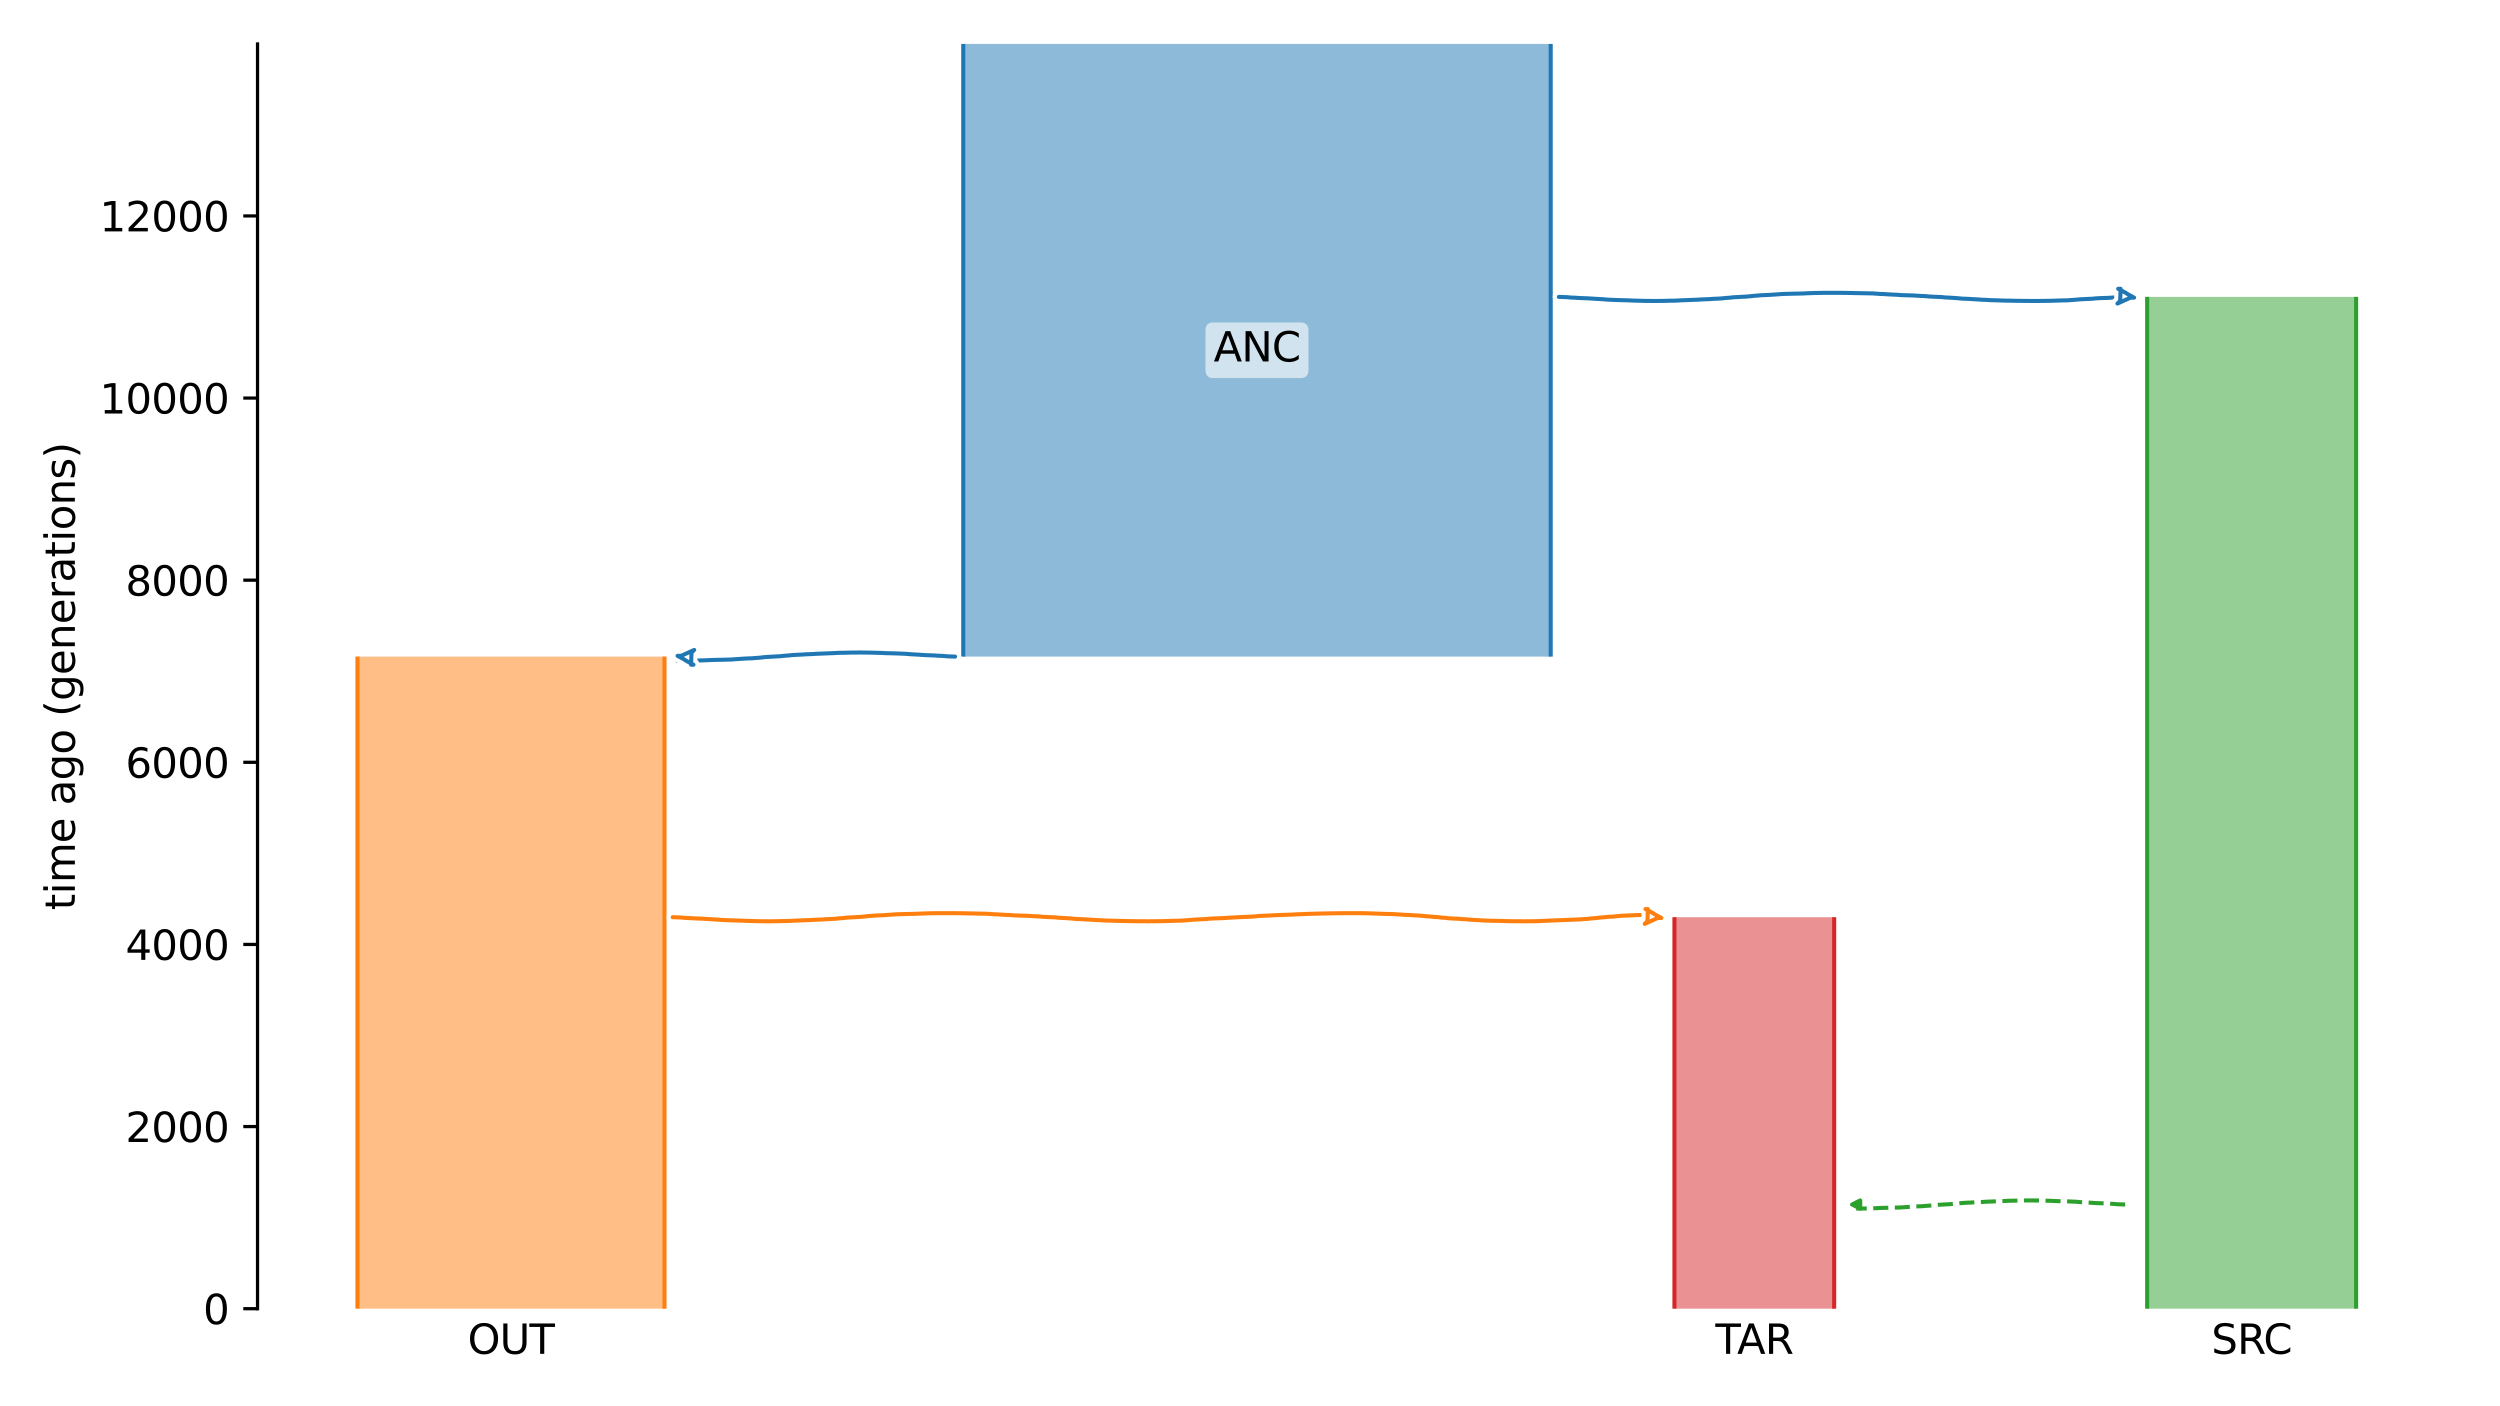 <?xml version="1.0" encoding="utf-8" standalone="no"?>
<!DOCTYPE svg PUBLIC "-//W3C//DTD SVG 1.1//EN"
  "http://www.w3.org/Graphics/SVG/1.1/DTD/svg11.dtd">
<svg xmlns:xlink="http://www.w3.org/1999/xlink" width="614.4pt" height="345.6pt" viewBox="0 0 614.4 345.6" xmlns="http://www.w3.org/2000/svg" version="1.1">
 <defs>
  <style type="text/css">*{stroke-linejoin: round; stroke-linecap: butt}</style>
 </defs>
 <g id="figure_1">
  <g id="patch_1">
   <path d="M 0 345.6 
L 614.4 345.6 
L 614.4 0 
L 0 0 
z
" style="fill: #ffffff"/>
  </g>
  <g id="axes_1">
   <g id="patch_2">
    <path d="M 63.291 321.622 
L 603.6 321.622 
L 603.6 10.8 
L 63.291 10.8 
z
" style="fill: #ffffff"/>
   </g>
   <path d="M 522.279 296.02 
L 521.279 295.988 
L 520.279 295.951 
L 519.279 295.854 
L 518.279 295.821 
L 517.279 295.748 
L 516.279 295.709 
L 515.279 295.674 
L 514.279 295.616 
L 513.279 295.546 
L 512.279 295.494 
L 511.279 295.435 
L 510.279 295.346 
L 509.279 295.3 
L 508.279 295.258 
L 507.279 295.227 
L 506.279 295.201 
L 505.279 295.18 
L 504.279 295.126 
L 503.279 295.098 
L 502.279 295.068 
L 501.279 295.043 
L 500.279 295.031 
L 499.279 295.021 
L 498.279 295.021 
L 497.279 295.031 
L 496.279 295.043 
L 495.279 295.074 
L 494.279 295.085 
L 493.279 295.115 
L 492.279 295.175 
L 491.279 295.212 
L 490.279 295.251 
L 489.279 295.293 
L 488.279 295.326 
L 487.279 295.394 
L 486.279 295.433 
L 485.279 295.475 
L 484.279 295.546 
L 483.279 295.582 
L 482.279 295.641 
L 481.279 295.752 
L 480.279 295.822 
L 479.279 295.935 
L 478.279 295.981 
L 477.279 296.042 
L 476.279 296.091 
L 475.279 296.172 
L 474.279 296.29 
L 473.279 296.36 
L 472.279 296.444 
L 471.279 296.477 
L 470.279 296.528 
L 469.279 296.596 
L 468.279 296.663 
L 467.279 296.74 
L 466.279 296.767 
L 465.279 296.793 
L 464.279 296.816 
L 463.279 296.836 
L 462.279 296.862 
L 461.279 296.912 
L 460.279 296.947 
L 459.279 296.983 
L 458.279 296.998 
L 457.279 297.014 
L 456.169 297.017 
" clip-path="url(#p3c23f66a7d)" style="fill: none; stroke-dasharray: 3.7,1.6; stroke-dashoffset: 0; stroke: #2ca02c"/>
   <g id="patch_3">
    <path d="M 236.728 10.8 
L 236.728 161.363 
M 381.102 10.8 
L 381.102 161.363 
" clip-path="url(#p3c23f66a7d)" style="fill: none; stroke: #ffffff; stroke-width: 3; stroke-linejoin: miter"/>
    <path d="M 236.728 10.8 
L 236.728 161.363 
M 381.102 10.8 
L 381.102 161.363 
" clip-path="url(#p3c23f66a7d)" style="fill: none; stroke: #1f77b4; stroke-linejoin: miter"/>
    <g id="PolyCollection_1">
     <path d="M 381.102 10.8 
L 236.728 10.8 
L 236.728 161.363 
L 381.102 161.363 
L 381.102 161.363 
L 381.102 10.8 
z
" clip-path="url(#p3c23f66a7d)" style="fill: #1f77b4; fill-opacity: 0.5"/>
    </g>
    <g id="patch_4">
     <path d="M 87.85 161.363 
L 87.85 321.622 
M 163.31 161.363 
L 163.31 321.622 
" clip-path="url(#p3c23f66a7d)" style="fill: none; stroke: #ffffff; stroke-width: 3; stroke-linejoin: miter"/>
     <path d="M 87.85 161.363 
L 87.85 321.622 
M 163.31 161.363 
L 163.31 321.622 
" clip-path="url(#p3c23f66a7d)" style="fill: none; stroke: #ff7f0e; stroke-linejoin: miter"/>
     <g id="PolyCollection_2">
      <path d="M 163.31 161.363 
L 87.85 161.363 
L 87.85 321.622 
L 163.31 321.622 
L 163.31 321.622 
L 163.31 161.363 
z
" clip-path="url(#p3c23f66a7d)" style="fill: #ff7f0e; fill-opacity: 0.5"/>
     </g>
     <g id="patch_5">
      <path d="M 527.683 72.964 
L 527.683 321.622 
M 579.04 72.964 
L 579.04 321.622 
" clip-path="url(#p3c23f66a7d)" style="fill: none; stroke: #ffffff; stroke-width: 3; stroke-linejoin: miter"/>
      <path d="M 527.683 72.964 
L 527.683 321.622 
M 579.04 72.964 
L 579.04 321.622 
" clip-path="url(#p3c23f66a7d)" style="fill: none; stroke: #2ca02c; stroke-linejoin: miter"/>
      <g id="PolyCollection_3">
       <path d="M 579.04 72.964 
L 527.683 72.964 
L 527.683 321.622 
L 579.04 321.622 
L 579.04 321.622 
L 579.04 72.964 
z
" clip-path="url(#p3c23f66a7d)" style="fill: #2ca02c; fill-opacity: 0.5"/>
      </g>
      <g id="patch_6">
       <path d="M 411.51 225.413 
L 411.51 321.622 
M 450.766 225.413 
L 450.766 321.622 
" clip-path="url(#p3c23f66a7d)" style="fill: none; stroke: #ffffff; stroke-width: 3; stroke-linejoin: miter"/>
       <path d="M 411.51 225.413 
L 411.51 321.622 
M 450.766 225.413 
L 450.766 321.622 
" clip-path="url(#p3c23f66a7d)" style="fill: none; stroke: #d62728; stroke-linejoin: miter"/>
       <g id="PolyCollection_4">
        <path d="M 450.766 225.413 
L 411.51 225.413 
L 411.51 321.622 
L 450.766 321.622 
L 450.766 321.622 
L 450.766 225.413 
z
" clip-path="url(#p3c23f66a7d)" style="fill: #d62728; fill-opacity: 0.5"/>
       </g>
       <g id="matplotlib.axis_1">
        <g id="xtick_1">
         <g id="line2d_1"/>
         <g id="text_1">
          <!-- OUT -->
          <g transform="translate(114.931 332.72) scale(0.1 -0.1)">
           <defs>
            <path id="DejaVuSans-4f" d="M 2522 4238 
Q 1834 4238 1429 3725 
Q 1025 3213 1025 2328 
Q 1025 1447 1429 934 
Q 1834 422 2522 422 
Q 3209 422 3611 934 
Q 4013 1447 4013 2328 
Q 4013 3213 3611 3725 
Q 3209 4238 2522 4238 
z
M 2522 4750 
Q 3503 4750 4090 4092 
Q 4678 3434 4678 2328 
Q 4678 1225 4090 567 
Q 3503 -91 2522 -91 
Q 1538 -91 948 565 
Q 359 1222 359 2328 
Q 359 3434 948 4092 
Q 1538 4750 2522 4750 
z
" transform="scale(0.016)"/>
            <path id="DejaVuSans-55" d="M 556 4666 
L 1191 4666 
L 1191 1831 
Q 1191 1081 1462 751 
Q 1734 422 2344 422 
Q 2950 422 3222 751 
Q 3494 1081 3494 1831 
L 3494 4666 
L 4128 4666 
L 4128 1753 
Q 4128 841 3676 375 
Q 3225 -91 2344 -91 
Q 1459 -91 1007 375 
Q 556 841 556 1753 
L 556 4666 
z
" transform="scale(0.016)"/>
            <path id="DejaVuSans-54" d="M -19 4666 
L 3928 4666 
L 3928 4134 
L 2272 4134 
L 2272 0 
L 1638 0 
L 1638 4134 
L -19 4134 
L -19 4666 
z
" transform="scale(0.016)"/>
           </defs>
           <use xlink:href="#DejaVuSans-4f"/>
           <use xlink:href="#DejaVuSans-55" x="78.711"/>
           <use xlink:href="#DejaVuSans-54" x="151.904"/>
          </g>
         </g>
        </g>
        <g id="xtick_2">
         <g id="line2d_2"/>
         <g id="text_2">
          <!-- SRC -->
          <g transform="translate(543.472 332.72) scale(0.1 -0.1)">
           <defs>
            <path id="DejaVuSans-53" d="M 3425 4513 
L 3425 3897 
Q 3066 4069 2747 4153 
Q 2428 4238 2131 4238 
Q 1616 4238 1336 4038 
Q 1056 3838 1056 3469 
Q 1056 3159 1242 3001 
Q 1428 2844 1947 2747 
L 2328 2669 
Q 3034 2534 3370 2195 
Q 3706 1856 3706 1288 
Q 3706 609 3251 259 
Q 2797 -91 1919 -91 
Q 1588 -91 1214 -16 
Q 841 59 441 206 
L 441 856 
Q 825 641 1194 531 
Q 1563 422 1919 422 
Q 2459 422 2753 634 
Q 3047 847 3047 1241 
Q 3047 1584 2836 1778 
Q 2625 1972 2144 2069 
L 1759 2144 
Q 1053 2284 737 2584 
Q 422 2884 422 3419 
Q 422 4038 858 4394 
Q 1294 4750 2059 4750 
Q 2388 4750 2728 4690 
Q 3069 4631 3425 4513 
z
" transform="scale(0.016)"/>
            <path id="DejaVuSans-52" d="M 2841 2188 
Q 3044 2119 3236 1894 
Q 3428 1669 3622 1275 
L 4263 0 
L 3584 0 
L 2988 1197 
Q 2756 1666 2539 1819 
Q 2322 1972 1947 1972 
L 1259 1972 
L 1259 0 
L 628 0 
L 628 4666 
L 2053 4666 
Q 2853 4666 3247 4331 
Q 3641 3997 3641 3322 
Q 3641 2881 3436 2590 
Q 3231 2300 2841 2188 
z
M 1259 4147 
L 1259 2491 
L 2053 2491 
Q 2509 2491 2742 2702 
Q 2975 2913 2975 3322 
Q 2975 3731 2742 3939 
Q 2509 4147 2053 4147 
L 1259 4147 
z
" transform="scale(0.016)"/>
            <path id="DejaVuSans-43" d="M 4122 4306 
L 4122 3641 
Q 3803 3938 3442 4084 
Q 3081 4231 2675 4231 
Q 1875 4231 1450 3742 
Q 1025 3253 1025 2328 
Q 1025 1406 1450 917 
Q 1875 428 2675 428 
Q 3081 428 3442 575 
Q 3803 722 4122 1019 
L 4122 359 
Q 3791 134 3420 21 
Q 3050 -91 2638 -91 
Q 1578 -91 968 557 
Q 359 1206 359 2328 
Q 359 3453 968 4101 
Q 1578 4750 2638 4750 
Q 3056 4750 3426 4639 
Q 3797 4528 4122 4306 
z
" transform="scale(0.016)"/>
           </defs>
           <use xlink:href="#DejaVuSans-53"/>
           <use xlink:href="#DejaVuSans-52" x="63.477"/>
           <use xlink:href="#DejaVuSans-43" x="127.959"/>
          </g>
         </g>
        </g>
        <g id="xtick_3">
         <g id="line2d_3"/>
         <g id="text_3">
          <!-- TAR -->
          <g transform="translate(421.577 332.72) scale(0.1 -0.1)">
           <defs>
            <path id="DejaVuSans-41" d="M 2188 4044 
L 1331 1722 
L 3047 1722 
L 2188 4044 
z
M 1831 4666 
L 2547 4666 
L 4325 0 
L 3669 0 
L 3244 1197 
L 1141 1197 
L 716 0 
L 50 0 
L 1831 4666 
z
" transform="scale(0.016)"/>
           </defs>
           <use xlink:href="#DejaVuSans-54"/>
           <use xlink:href="#DejaVuSans-41" x="53.334"/>
           <use xlink:href="#DejaVuSans-52" x="121.742"/>
          </g>
         </g>
        </g>
       </g>
       <g id="matplotlib.axis_2">
        <g id="ytick_1">
         <g id="line2d_4">
          <defs>
           <path id="mae69bb2daa" d="M 0 0 
L -3.5 0 
" style="stroke: #000000; stroke-width: 0.8"/>
          </defs>
          <g>
           <use xlink:href="#mae69bb2daa" x="63.291" y="321.622" style="stroke: #000000; stroke-width: 0.8"/>
          </g>
         </g>
         <g id="text_4">
          <!-- 0 -->
          <g transform="translate(49.928 325.421) scale(0.1 -0.1)">
           <defs>
            <path id="DejaVuSans-30" d="M 2034 4250 
Q 1547 4250 1301 3770 
Q 1056 3291 1056 2328 
Q 1056 1369 1301 889 
Q 1547 409 2034 409 
Q 2525 409 2770 889 
Q 3016 1369 3016 2328 
Q 3016 3291 2770 3770 
Q 2525 4250 2034 4250 
z
M 2034 4750 
Q 2819 4750 3233 4129 
Q 3647 3509 3647 2328 
Q 3647 1150 3233 529 
Q 2819 -91 2034 -91 
Q 1250 -91 836 529 
Q 422 1150 422 2328 
Q 422 3509 836 4129 
Q 1250 4750 2034 4750 
z
" transform="scale(0.016)"/>
           </defs>
           <use xlink:href="#DejaVuSans-30"/>
          </g>
         </g>
        </g>
        <g id="ytick_2">
         <g id="line2d_5">
          <g>
           <use xlink:href="#mae69bb2daa" x="63.291" y="276.863" style="stroke: #000000; stroke-width: 0.8"/>
          </g>
         </g>
         <g id="text_5">
          <!-- 2000 -->
          <g transform="translate(30.841 280.662) scale(0.1 -0.1)">
           <defs>
            <path id="DejaVuSans-32" d="M 1228 531 
L 3431 531 
L 3431 0 
L 469 0 
L 469 531 
Q 828 903 1448 1529 
Q 2069 2156 2228 2338 
Q 2531 2678 2651 2914 
Q 2772 3150 2772 3378 
Q 2772 3750 2511 3984 
Q 2250 4219 1831 4219 
Q 1534 4219 1204 4116 
Q 875 4013 500 3803 
L 500 4441 
Q 881 4594 1212 4672 
Q 1544 4750 1819 4750 
Q 2544 4750 2975 4387 
Q 3406 4025 3406 3419 
Q 3406 3131 3298 2873 
Q 3191 2616 2906 2266 
Q 2828 2175 2409 1742 
Q 1991 1309 1228 531 
z
" transform="scale(0.016)"/>
           </defs>
           <use xlink:href="#DejaVuSans-32"/>
           <use xlink:href="#DejaVuSans-30" x="63.623"/>
           <use xlink:href="#DejaVuSans-30" x="127.246"/>
           <use xlink:href="#DejaVuSans-30" x="190.869"/>
          </g>
         </g>
        </g>
        <g id="ytick_3">
         <g id="line2d_6">
          <g>
           <use xlink:href="#mae69bb2daa" x="63.291" y="232.104" style="stroke: #000000; stroke-width: 0.8"/>
          </g>
         </g>
         <g id="text_6">
          <!-- 4000 -->
          <g transform="translate(30.841 235.903) scale(0.1 -0.1)">
           <defs>
            <path id="DejaVuSans-34" d="M 2419 4116 
L 825 1625 
L 2419 1625 
L 2419 4116 
z
M 2253 4666 
L 3047 4666 
L 3047 1625 
L 3713 1625 
L 3713 1100 
L 3047 1100 
L 3047 0 
L 2419 0 
L 2419 1100 
L 313 1100 
L 313 1709 
L 2253 4666 
z
" transform="scale(0.016)"/>
           </defs>
           <use xlink:href="#DejaVuSans-34"/>
           <use xlink:href="#DejaVuSans-30" x="63.623"/>
           <use xlink:href="#DejaVuSans-30" x="127.246"/>
           <use xlink:href="#DejaVuSans-30" x="190.869"/>
          </g>
         </g>
        </g>
        <g id="ytick_4">
         <g id="line2d_7">
          <g>
           <use xlink:href="#mae69bb2daa" x="63.291" y="187.345" style="stroke: #000000; stroke-width: 0.8"/>
          </g>
         </g>
         <g id="text_7">
          <!-- 6000 -->
          <g transform="translate(30.841 191.145) scale(0.1 -0.1)">
           <defs>
            <path id="DejaVuSans-36" d="M 2113 2584 
Q 1688 2584 1439 2293 
Q 1191 2003 1191 1497 
Q 1191 994 1439 701 
Q 1688 409 2113 409 
Q 2538 409 2786 701 
Q 3034 994 3034 1497 
Q 3034 2003 2786 2293 
Q 2538 2584 2113 2584 
z
M 3366 4563 
L 3366 3988 
Q 3128 4100 2886 4159 
Q 2644 4219 2406 4219 
Q 1781 4219 1451 3797 
Q 1122 3375 1075 2522 
Q 1259 2794 1537 2939 
Q 1816 3084 2150 3084 
Q 2853 3084 3261 2657 
Q 3669 2231 3669 1497 
Q 3669 778 3244 343 
Q 2819 -91 2113 -91 
Q 1303 -91 875 529 
Q 447 1150 447 2328 
Q 447 3434 972 4092 
Q 1497 4750 2381 4750 
Q 2619 4750 2861 4703 
Q 3103 4656 3366 4563 
z
" transform="scale(0.016)"/>
           </defs>
           <use xlink:href="#DejaVuSans-36"/>
           <use xlink:href="#DejaVuSans-30" x="63.623"/>
           <use xlink:href="#DejaVuSans-30" x="127.246"/>
           <use xlink:href="#DejaVuSans-30" x="190.869"/>
          </g>
         </g>
        </g>
        <g id="ytick_5">
         <g id="line2d_8">
          <g>
           <use xlink:href="#mae69bb2daa" x="63.291" y="142.587" style="stroke: #000000; stroke-width: 0.8"/>
          </g>
         </g>
         <g id="text_8">
          <!-- 8000 -->
          <g transform="translate(30.841 146.386) scale(0.1 -0.1)">
           <defs>
            <path id="DejaVuSans-38" d="M 2034 2216 
Q 1584 2216 1326 1975 
Q 1069 1734 1069 1313 
Q 1069 891 1326 650 
Q 1584 409 2034 409 
Q 2484 409 2743 651 
Q 3003 894 3003 1313 
Q 3003 1734 2745 1975 
Q 2488 2216 2034 2216 
z
M 1403 2484 
Q 997 2584 770 2862 
Q 544 3141 544 3541 
Q 544 4100 942 4425 
Q 1341 4750 2034 4750 
Q 2731 4750 3128 4425 
Q 3525 4100 3525 3541 
Q 3525 3141 3298 2862 
Q 3072 2584 2669 2484 
Q 3125 2378 3379 2068 
Q 3634 1759 3634 1313 
Q 3634 634 3220 271 
Q 2806 -91 2034 -91 
Q 1263 -91 848 271 
Q 434 634 434 1313 
Q 434 1759 690 2068 
Q 947 2378 1403 2484 
z
M 1172 3481 
Q 1172 3119 1398 2916 
Q 1625 2713 2034 2713 
Q 2441 2713 2670 2916 
Q 2900 3119 2900 3481 
Q 2900 3844 2670 4047 
Q 2441 4250 2034 4250 
Q 1625 4250 1398 4047 
Q 1172 3844 1172 3481 
z
" transform="scale(0.016)"/>
           </defs>
           <use xlink:href="#DejaVuSans-38"/>
           <use xlink:href="#DejaVuSans-30" x="63.623"/>
           <use xlink:href="#DejaVuSans-30" x="127.246"/>
           <use xlink:href="#DejaVuSans-30" x="190.869"/>
          </g>
         </g>
        </g>
        <g id="ytick_6">
         <g id="line2d_9">
          <g>
           <use xlink:href="#mae69bb2daa" x="63.291" y="97.828" style="stroke: #000000; stroke-width: 0.8"/>
          </g>
         </g>
         <g id="text_9">
          <!-- 10000 -->
          <g transform="translate(24.478 101.627) scale(0.1 -0.1)">
           <defs>
            <path id="DejaVuSans-31" d="M 794 531 
L 1825 531 
L 1825 4091 
L 703 3866 
L 703 4441 
L 1819 4666 
L 2450 4666 
L 2450 531 
L 3481 531 
L 3481 0 
L 794 0 
L 794 531 
z
" transform="scale(0.016)"/>
           </defs>
           <use xlink:href="#DejaVuSans-31"/>
           <use xlink:href="#DejaVuSans-30" x="63.623"/>
           <use xlink:href="#DejaVuSans-30" x="127.246"/>
           <use xlink:href="#DejaVuSans-30" x="190.869"/>
           <use xlink:href="#DejaVuSans-30" x="254.492"/>
          </g>
         </g>
        </g>
        <g id="ytick_7">
         <g id="line2d_10">
          <g>
           <use xlink:href="#mae69bb2daa" x="63.291" y="53.069" style="stroke: #000000; stroke-width: 0.8"/>
          </g>
         </g>
         <g id="text_10">
          <!-- 12000 -->
          <g transform="translate(24.478 56.868) scale(0.1 -0.1)">
           <use xlink:href="#DejaVuSans-31"/>
           <use xlink:href="#DejaVuSans-32" x="63.623"/>
           <use xlink:href="#DejaVuSans-30" x="127.246"/>
           <use xlink:href="#DejaVuSans-30" x="190.869"/>
           <use xlink:href="#DejaVuSans-30" x="254.492"/>
          </g>
         </g>
        </g>
        <g id="text_11">
         <!-- time ago (generations) -->
         <g transform="translate(18.398 223.682) rotate(-90) scale(0.1 -0.1)">
          <defs>
           <path id="DejaVuSans-74" d="M 1172 4494 
L 1172 3500 
L 2356 3500 
L 2356 3053 
L 1172 3053 
L 1172 1153 
Q 1172 725 1289 603 
Q 1406 481 1766 481 
L 2356 481 
L 2356 0 
L 1766 0 
Q 1100 0 847 248 
Q 594 497 594 1153 
L 594 3053 
L 172 3053 
L 172 3500 
L 594 3500 
L 594 4494 
L 1172 4494 
z
" transform="scale(0.016)"/>
           <path id="DejaVuSans-69" d="M 603 3500 
L 1178 3500 
L 1178 0 
L 603 0 
L 603 3500 
z
M 603 4863 
L 1178 4863 
L 1178 4134 
L 603 4134 
L 603 4863 
z
" transform="scale(0.016)"/>
           <path id="DejaVuSans-6d" d="M 3328 2828 
Q 3544 3216 3844 3400 
Q 4144 3584 4550 3584 
Q 5097 3584 5394 3201 
Q 5691 2819 5691 2113 
L 5691 0 
L 5113 0 
L 5113 2094 
Q 5113 2597 4934 2840 
Q 4756 3084 4391 3084 
Q 3944 3084 3684 2787 
Q 3425 2491 3425 1978 
L 3425 0 
L 2847 0 
L 2847 2094 
Q 2847 2600 2669 2842 
Q 2491 3084 2119 3084 
Q 1678 3084 1418 2786 
Q 1159 2488 1159 1978 
L 1159 0 
L 581 0 
L 581 3500 
L 1159 3500 
L 1159 2956 
Q 1356 3278 1631 3431 
Q 1906 3584 2284 3584 
Q 2666 3584 2933 3390 
Q 3200 3197 3328 2828 
z
" transform="scale(0.016)"/>
           <path id="DejaVuSans-65" d="M 3597 1894 
L 3597 1613 
L 953 1613 
Q 991 1019 1311 708 
Q 1631 397 2203 397 
Q 2534 397 2845 478 
Q 3156 559 3463 722 
L 3463 178 
Q 3153 47 2828 -22 
Q 2503 -91 2169 -91 
Q 1331 -91 842 396 
Q 353 884 353 1716 
Q 353 2575 817 3079 
Q 1281 3584 2069 3584 
Q 2775 3584 3186 3129 
Q 3597 2675 3597 1894 
z
M 3022 2063 
Q 3016 2534 2758 2815 
Q 2500 3097 2075 3097 
Q 1594 3097 1305 2825 
Q 1016 2553 972 2059 
L 3022 2063 
z
" transform="scale(0.016)"/>
           <path id="DejaVuSans-20" transform="scale(0.016)"/>
           <path id="DejaVuSans-61" d="M 2194 1759 
Q 1497 1759 1228 1600 
Q 959 1441 959 1056 
Q 959 750 1161 570 
Q 1363 391 1709 391 
Q 2188 391 2477 730 
Q 2766 1069 2766 1631 
L 2766 1759 
L 2194 1759 
z
M 3341 1997 
L 3341 0 
L 2766 0 
L 2766 531 
Q 2569 213 2275 61 
Q 1981 -91 1556 -91 
Q 1019 -91 701 211 
Q 384 513 384 1019 
Q 384 1609 779 1909 
Q 1175 2209 1959 2209 
L 2766 2209 
L 2766 2266 
Q 2766 2663 2505 2880 
Q 2244 3097 1772 3097 
Q 1472 3097 1187 3025 
Q 903 2953 641 2809 
L 641 3341 
Q 956 3463 1253 3523 
Q 1550 3584 1831 3584 
Q 2591 3584 2966 3190 
Q 3341 2797 3341 1997 
z
" transform="scale(0.016)"/>
           <path id="DejaVuSans-67" d="M 2906 1791 
Q 2906 2416 2648 2759 
Q 2391 3103 1925 3103 
Q 1463 3103 1205 2759 
Q 947 2416 947 1791 
Q 947 1169 1205 825 
Q 1463 481 1925 481 
Q 2391 481 2648 825 
Q 2906 1169 2906 1791 
z
M 3481 434 
Q 3481 -459 3084 -895 
Q 2688 -1331 1869 -1331 
Q 1566 -1331 1297 -1286 
Q 1028 -1241 775 -1147 
L 775 -588 
Q 1028 -725 1275 -790 
Q 1522 -856 1778 -856 
Q 2344 -856 2625 -561 
Q 2906 -266 2906 331 
L 2906 616 
Q 2728 306 2450 153 
Q 2172 0 1784 0 
Q 1141 0 747 490 
Q 353 981 353 1791 
Q 353 2603 747 3093 
Q 1141 3584 1784 3584 
Q 2172 3584 2450 3431 
Q 2728 3278 2906 2969 
L 2906 3500 
L 3481 3500 
L 3481 434 
z
" transform="scale(0.016)"/>
           <path id="DejaVuSans-6f" d="M 1959 3097 
Q 1497 3097 1228 2736 
Q 959 2375 959 1747 
Q 959 1119 1226 758 
Q 1494 397 1959 397 
Q 2419 397 2687 759 
Q 2956 1122 2956 1747 
Q 2956 2369 2687 2733 
Q 2419 3097 1959 3097 
z
M 1959 3584 
Q 2709 3584 3137 3096 
Q 3566 2609 3566 1747 
Q 3566 888 3137 398 
Q 2709 -91 1959 -91 
Q 1206 -91 779 398 
Q 353 888 353 1747 
Q 353 2609 779 3096 
Q 1206 3584 1959 3584 
z
" transform="scale(0.016)"/>
           <path id="DejaVuSans-28" d="M 1984 4856 
Q 1566 4138 1362 3434 
Q 1159 2731 1159 2009 
Q 1159 1288 1364 580 
Q 1569 -128 1984 -844 
L 1484 -844 
Q 1016 -109 783 600 
Q 550 1309 550 2009 
Q 550 2706 781 3412 
Q 1013 4119 1484 4856 
L 1984 4856 
z
" transform="scale(0.016)"/>
           <path id="DejaVuSans-6e" d="M 3513 2113 
L 3513 0 
L 2938 0 
L 2938 2094 
Q 2938 2591 2744 2837 
Q 2550 3084 2163 3084 
Q 1697 3084 1428 2787 
Q 1159 2491 1159 1978 
L 1159 0 
L 581 0 
L 581 3500 
L 1159 3500 
L 1159 2956 
Q 1366 3272 1645 3428 
Q 1925 3584 2291 3584 
Q 2894 3584 3203 3211 
Q 3513 2838 3513 2113 
z
" transform="scale(0.016)"/>
           <path id="DejaVuSans-72" d="M 2631 2963 
Q 2534 3019 2420 3045 
Q 2306 3072 2169 3072 
Q 1681 3072 1420 2755 
Q 1159 2438 1159 1844 
L 1159 0 
L 581 0 
L 581 3500 
L 1159 3500 
L 1159 2956 
Q 1341 3275 1631 3429 
Q 1922 3584 2338 3584 
Q 2397 3584 2469 3576 
Q 2541 3569 2628 3553 
L 2631 2963 
z
" transform="scale(0.016)"/>
           <path id="DejaVuSans-73" d="M 2834 3397 
L 2834 2853 
Q 2591 2978 2328 3040 
Q 2066 3103 1784 3103 
Q 1356 3103 1142 2972 
Q 928 2841 928 2578 
Q 928 2378 1081 2264 
Q 1234 2150 1697 2047 
L 1894 2003 
Q 2506 1872 2764 1633 
Q 3022 1394 3022 966 
Q 3022 478 2636 193 
Q 2250 -91 1575 -91 
Q 1294 -91 989 -36 
Q 684 19 347 128 
L 347 722 
Q 666 556 975 473 
Q 1284 391 1588 391 
Q 1994 391 2212 530 
Q 2431 669 2431 922 
Q 2431 1156 2273 1281 
Q 2116 1406 1581 1522 
L 1381 1569 
Q 847 1681 609 1914 
Q 372 2147 372 2553 
Q 372 3047 722 3315 
Q 1072 3584 1716 3584 
Q 2034 3584 2315 3537 
Q 2597 3491 2834 3397 
z
" transform="scale(0.016)"/>
           <path id="DejaVuSans-29" d="M 513 4856 
L 1013 4856 
Q 1481 4119 1714 3412 
Q 1947 2706 1947 2009 
Q 1947 1309 1714 600 
Q 1481 -109 1013 -844 
L 513 -844 
Q 928 -128 1133 580 
Q 1338 1288 1338 2009 
Q 1338 2731 1133 3434 
Q 928 4138 513 4856 
z
" transform="scale(0.016)"/>
          </defs>
          <use xlink:href="#DejaVuSans-74"/>
          <use xlink:href="#DejaVuSans-69" x="39.209"/>
          <use xlink:href="#DejaVuSans-6d" x="66.992"/>
          <use xlink:href="#DejaVuSans-65" x="164.404"/>
          <use xlink:href="#DejaVuSans-20" x="225.928"/>
          <use xlink:href="#DejaVuSans-61" x="257.715"/>
          <use xlink:href="#DejaVuSans-67" x="318.994"/>
          <use xlink:href="#DejaVuSans-6f" x="382.471"/>
          <use xlink:href="#DejaVuSans-20" x="443.652"/>
          <use xlink:href="#DejaVuSans-28" x="475.439"/>
          <use xlink:href="#DejaVuSans-67" x="514.453"/>
          <use xlink:href="#DejaVuSans-65" x="577.93"/>
          <use xlink:href="#DejaVuSans-6e" x="639.453"/>
          <use xlink:href="#DejaVuSans-65" x="702.832"/>
          <use xlink:href="#DejaVuSans-72" x="764.355"/>
          <use xlink:href="#DejaVuSans-61" x="805.469"/>
          <use xlink:href="#DejaVuSans-74" x="866.748"/>
          <use xlink:href="#DejaVuSans-69" x="905.957"/>
          <use xlink:href="#DejaVuSans-6f" x="933.74"/>
          <use xlink:href="#DejaVuSans-6e" x="994.922"/>
          <use xlink:href="#DejaVuSans-73" x="1058.301"/>
          <use xlink:href="#DejaVuSans-29" x="1110.4"/>
         </g>
        </g>
       </g>
       <g id="patch_7">
        <path d="M 234.725 161.363 
L 233.725 161.332 
L 232.725 161.295 
L 231.725 161.197 
L 230.725 161.164 
L 229.725 161.091 
L 228.725 161.052 
L 227.725 161.017 
L 226.725 160.959 
L 225.725 160.889 
L 224.725 160.837 
L 223.725 160.778 
L 222.725 160.689 
L 221.725 160.643 
L 220.725 160.601 
L 219.725 160.57 
L 218.725 160.544 
L 217.725 160.523 
L 216.725 160.469 
L 215.725 160.441 
L 214.725 160.411 
L 213.725 160.386 
L 212.725 160.375 
L 211.725 160.364 
L 210.725 160.365 
L 209.725 160.374 
L 208.725 160.386 
L 207.725 160.417 
L 206.725 160.428 
L 205.725 160.458 
L 204.725 160.518 
L 203.725 160.555 
L 202.725 160.594 
L 201.725 160.637 
L 200.725 160.669 
L 199.725 160.737 
L 198.725 160.776 
L 197.725 160.819 
L 196.725 160.889 
L 195.725 160.926 
L 194.725 160.984 
L 193.725 161.095 
L 192.725 161.166 
L 191.725 161.278 
L 190.725 161.324 
L 189.725 161.386 
L 188.725 161.434 
L 187.725 161.515 
L 186.725 161.633 
L 185.725 161.704 
L 184.725 161.787 
L 183.725 161.82 
L 182.725 161.871 
L 181.725 161.94 
L 180.725 162.006 
L 179.725 162.083 
L 178.725 162.11 
L 177.725 162.137 
L 176.725 162.159 
L 175.725 162.179 
L 174.725 162.205 
L 173.725 162.255 
L 172.725 162.29 
L 171.725 162.326 
L 170.725 162.341 
L 169.725 162.357 
L 168.725 162.36 
L 167.725 162.363 
L 166.429 162.362 
" clip-path="url(#p3c23f66a7d)" style="fill: none; stroke: #ffffff; stroke-width: 3; stroke-linecap: round"/>
        <path d="M 234.725 161.363 
L 233.725 161.332 
L 232.725 161.295 
L 231.725 161.197 
L 230.725 161.164 
L 229.725 161.091 
L 228.725 161.052 
L 227.725 161.017 
L 226.725 160.959 
L 225.725 160.889 
L 224.725 160.837 
L 223.725 160.778 
L 222.725 160.689 
L 221.725 160.643 
L 220.725 160.601 
L 219.725 160.57 
L 218.725 160.544 
L 217.725 160.523 
L 216.725 160.469 
L 215.725 160.441 
L 214.725 160.411 
L 213.725 160.386 
L 212.725 160.375 
L 211.725 160.364 
L 210.725 160.365 
L 209.725 160.374 
L 208.725 160.386 
L 207.725 160.417 
L 206.725 160.428 
L 205.725 160.458 
L 204.725 160.518 
L 203.725 160.555 
L 202.725 160.594 
L 201.725 160.637 
L 200.725 160.669 
L 199.725 160.737 
L 198.725 160.776 
L 197.725 160.819 
L 196.725 160.889 
L 195.725 160.926 
L 194.725 160.984 
L 193.725 161.095 
L 192.725 161.166 
L 191.725 161.278 
L 190.725 161.324 
L 189.725 161.386 
L 188.725 161.434 
L 187.725 161.515 
L 186.725 161.633 
L 185.725 161.704 
L 184.725 161.787 
L 183.725 161.82 
L 182.725 161.871 
L 181.725 161.94 
L 180.725 162.006 
L 179.725 162.083 
L 178.725 162.11 
L 177.725 162.137 
L 176.725 162.159 
L 175.725 162.179 
L 174.725 162.205 
L 173.725 162.255 
L 172.725 162.29 
L 171.725 162.326 
L 170.725 162.341 
L 169.725 162.357 
L 168.725 162.36 
L 167.725 162.363 
L 166.429 162.362 
" clip-path="url(#p3c23f66a7d)" style="fill: none; stroke: #1f77b4; stroke-linecap: round"/>
        <path d="M 170.429 163.363 
L 169.549 162.888 
L 168.671 162.407 
L 167.82 161.873 
L 166.518 161.185 
L 167.445 161.159 
L 168.357 160.747 
L 169.267 160.331 
L 170.61 159.724 
L 169.955 160.363 
L 169.903 161.363 
L 169.844 163.363 
z
" clip-path="url(#p3c23f66a7d)" style="fill: #ffffff; stroke: #ffffff; stroke-width: 3; stroke-linecap: round"/>
        <path d="M 170.429 163.363 
L 169.549 162.888 
L 168.671 162.407 
L 167.82 161.873 
L 166.518 161.185 
L 167.445 161.159 
L 168.357 160.747 
L 169.267 160.331 
L 170.61 159.724 
L 169.955 160.363 
L 169.903 161.363 
L 169.844 163.363 
z
" clip-path="url(#p3c23f66a7d)" style="fill: #ffffff; stroke: #1f77b4; stroke-linecap: round"/>
        <g id="patch_8">
         <path d="M 383.102 72.964 
L 384.102 72.996 
L 385.102 73.033 
L 386.102 73.13 
L 387.102 73.163 
L 388.102 73.237 
L 389.102 73.275 
L 390.102 73.311 
L 391.102 73.368 
L 392.102 73.439 
L 393.102 73.491 
L 394.102 73.55 
L 395.102 73.638 
L 396.102 73.684 
L 397.102 73.727 
L 398.102 73.757 
L 399.102 73.783 
L 400.102 73.804 
L 401.102 73.859 
L 402.102 73.887 
L 403.102 73.916 
L 404.102 73.942 
L 405.102 73.953 
L 406.102 73.963 
L 407.102 73.963 
L 408.102 73.953 
L 409.102 73.942 
L 410.102 73.911 
L 411.102 73.899 
L 412.102 73.869 
L 413.102 73.81 
L 414.102 73.772 
L 415.102 73.733 
L 416.102 73.691 
L 417.102 73.658 
L 418.102 73.591 
L 419.102 73.551 
L 420.102 73.509 
L 421.102 73.438 
L 422.102 73.402 
L 423.102 73.343 
L 424.102 73.232 
L 425.102 73.162 
L 426.102 73.049 
L 427.102 73.003 
L 428.102 72.942 
L 429.102 72.893 
L 430.102 72.813 
L 431.102 72.694 
L 432.102 72.624 
L 433.102 72.541 
L 434.102 72.507 
L 435.102 72.456 
L 436.102 72.388 
L 437.102 72.322 
L 438.102 72.245 
L 439.102 72.217 
L 440.102 72.191 
L 441.102 72.168 
L 442.102 72.149 
L 443.102 72.122 
L 444.102 72.072 
L 445.102 72.037 
L 446.102 72.002 
L 447.102 71.986 
L 448.102 71.97 
L 449.102 71.967 
L 450.102 71.965 
L 451.102 71.965 
L 452.102 71.967 
L 453.102 71.98 
L 454.102 71.989 
L 455.102 72.01 
L 456.102 72.033 
L 457.102 72.05 
L 458.102 72.069 
L 459.102 72.089 
L 460.102 72.106 
L 461.102 72.169 
L 462.102 72.244 
L 463.102 72.277 
L 464.102 72.344 
L 465.102 72.398 
L 466.102 72.432 
L 467.102 72.522 
L 468.102 72.551 
L 469.102 72.582 
L 470.102 72.613 
L 471.102 72.668 
L 472.102 72.733 
L 473.102 72.771 
L 474.102 72.867 
L 475.102 72.916 
L 476.102 72.96 
L 477.102 73 
L 478.102 73.108 
L 479.102 73.15 
L 480.102 73.212 
L 481.102 73.282 
L 482.102 73.387 
L 483.102 73.424 
L 484.102 73.47 
L 485.102 73.538 
L 486.102 73.587 
L 487.102 73.664 
L 488.102 73.695 
L 489.102 73.764 
L 490.102 73.788 
L 491.102 73.817 
L 492.102 73.859 
L 493.102 73.88 
L 494.102 73.894 
L 495.102 73.921 
L 496.102 73.93 
L 497.102 73.943 
L 498.102 73.954 
L 499.102 73.96 
L 500.102 73.964 
L 501.102 73.959 
L 502.102 73.945 
L 503.102 73.938 
L 504.102 73.913 
L 505.102 73.89 
L 506.102 73.853 
L 507.102 73.827 
L 508.102 73.805 
L 509.102 73.736 
L 510.102 73.662 
L 511.102 73.568 
L 512.102 73.517 
L 513.102 73.463 
L 514.102 73.428 
L 515.102 73.322 
L 516.102 73.269 
L 517.102 73.232 
L 518.102 73.201 
L 519.102 73.14 
L 520.102 73.073 
L 521.102 73.024 
L 522.102 72.959 
L 523.102 72.92 
L 524.566 72.878 
" clip-path="url(#p3c23f66a7d)" style="fill: none; stroke: #ffffff; stroke-width: 3; stroke-linecap: round"/>
         <path d="M 383.102 72.964 
L 384.102 72.996 
L 385.102 73.033 
L 386.102 73.13 
L 387.102 73.163 
L 388.102 73.237 
L 389.102 73.275 
L 390.102 73.311 
L 391.102 73.368 
L 392.102 73.439 
L 393.102 73.491 
L 394.102 73.55 
L 395.102 73.638 
L 396.102 73.684 
L 397.102 73.727 
L 398.102 73.757 
L 399.102 73.783 
L 400.102 73.804 
L 401.102 73.859 
L 402.102 73.887 
L 403.102 73.916 
L 404.102 73.942 
L 405.102 73.953 
L 406.102 73.963 
L 407.102 73.963 
L 408.102 73.953 
L 409.102 73.942 
L 410.102 73.911 
L 411.102 73.899 
L 412.102 73.869 
L 413.102 73.81 
L 414.102 73.772 
L 415.102 73.733 
L 416.102 73.691 
L 417.102 73.658 
L 418.102 73.591 
L 419.102 73.551 
L 420.102 73.509 
L 421.102 73.438 
L 422.102 73.402 
L 423.102 73.343 
L 424.102 73.232 
L 425.102 73.162 
L 426.102 73.049 
L 427.102 73.003 
L 428.102 72.942 
L 429.102 72.893 
L 430.102 72.813 
L 431.102 72.694 
L 432.102 72.624 
L 433.102 72.541 
L 434.102 72.507 
L 435.102 72.456 
L 436.102 72.388 
L 437.102 72.322 
L 438.102 72.245 
L 439.102 72.217 
L 440.102 72.191 
L 441.102 72.168 
L 442.102 72.149 
L 443.102 72.122 
L 444.102 72.072 
L 445.102 72.037 
L 446.102 72.002 
L 447.102 71.986 
L 448.102 71.97 
L 449.102 71.967 
L 450.102 71.965 
L 451.102 71.965 
L 452.102 71.967 
L 453.102 71.98 
L 454.102 71.989 
L 455.102 72.01 
L 456.102 72.033 
L 457.102 72.05 
L 458.102 72.069 
L 459.102 72.089 
L 460.102 72.106 
L 461.102 72.169 
L 462.102 72.244 
L 463.102 72.277 
L 464.102 72.344 
L 465.102 72.398 
L 466.102 72.432 
L 467.102 72.522 
L 468.102 72.551 
L 469.102 72.582 
L 470.102 72.613 
L 471.102 72.668 
L 472.102 72.733 
L 473.102 72.771 
L 474.102 72.867 
L 475.102 72.916 
L 476.102 72.96 
L 477.102 73 
L 478.102 73.108 
L 479.102 73.15 
L 480.102 73.212 
L 481.102 73.282 
L 482.102 73.387 
L 483.102 73.424 
L 484.102 73.47 
L 485.102 73.538 
L 486.102 73.587 
L 487.102 73.664 
L 488.102 73.695 
L 489.102 73.764 
L 490.102 73.788 
L 491.102 73.817 
L 492.102 73.859 
L 493.102 73.88 
L 494.102 73.894 
L 495.102 73.921 
L 496.102 73.93 
L 497.102 73.943 
L 498.102 73.954 
L 499.102 73.96 
L 500.102 73.964 
L 501.102 73.959 
L 502.102 73.945 
L 503.102 73.938 
L 504.102 73.913 
L 505.102 73.89 
L 506.102 73.853 
L 507.102 73.827 
L 508.102 73.805 
L 509.102 73.736 
L 510.102 73.662 
L 511.102 73.568 
L 512.102 73.517 
L 513.102 73.463 
L 514.102 73.428 
L 515.102 73.322 
L 516.102 73.269 
L 517.102 73.232 
L 518.102 73.201 
L 519.102 73.14 
L 520.102 73.073 
L 521.102 73.024 
L 522.102 72.959 
L 523.102 72.92 
L 524.566 72.878 
" clip-path="url(#p3c23f66a7d)" style="fill: none; stroke: #1f77b4; stroke-linecap: round"/>
         <path d="M 520.566 70.964 
L 521.446 71.44 
L 522.324 71.92 
L 523.175 72.455 
L 524.477 73.142 
L 523.55 73.168 
L 522.638 73.581 
L 521.728 73.996 
L 520.385 74.603 
L 521.04 73.964 
L 521.092 72.964 
L 521.151 70.964 
z
" clip-path="url(#p3c23f66a7d)" style="fill: #ffffff; stroke: #ffffff; stroke-width: 3; stroke-linecap: round"/>
         <path d="M 520.566 70.964 
L 521.446 71.44 
L 522.324 71.92 
L 523.175 72.455 
L 524.477 73.142 
L 523.55 73.168 
L 522.638 73.581 
L 521.728 73.996 
L 520.385 74.603 
L 521.04 73.964 
L 521.092 72.964 
L 521.151 70.964 
z
" clip-path="url(#p3c23f66a7d)" style="fill: #ffffff; stroke: #1f77b4; stroke-linecap: round"/>
         <g id="patch_9">
          <path d="M 165.314 225.413 
L 166.314 225.444 
L 167.314 225.481 
L 168.314 225.579 
L 169.314 225.611 
L 170.314 225.685 
L 171.314 225.724 
L 172.314 225.759 
L 173.314 225.817 
L 174.314 225.887 
L 175.314 225.939 
L 176.314 225.998 
L 177.314 226.086 
L 178.314 226.133 
L 179.314 226.175 
L 180.314 226.206 
L 181.314 226.232 
L 182.314 226.253 
L 183.314 226.307 
L 184.314 226.335 
L 185.314 226.365 
L 186.314 226.39 
L 187.314 226.401 
L 188.314 226.411 
L 189.314 226.411 
L 190.314 226.402 
L 191.314 226.39 
L 192.314 226.359 
L 193.314 226.348 
L 194.314 226.318 
L 195.314 226.258 
L 196.314 226.221 
L 197.314 226.182 
L 198.314 226.139 
L 199.314 226.107 
L 200.314 226.039 
L 201.314 226 
L 202.314 225.957 
L 203.314 225.887 
L 204.314 225.85 
L 205.314 225.792 
L 206.314 225.681 
L 207.314 225.61 
L 208.314 225.497 
L 209.314 225.452 
L 210.314 225.39 
L 211.314 225.342 
L 212.314 225.261 
L 213.314 225.142 
L 214.314 225.072 
L 215.314 224.989 
L 216.314 224.956 
L 217.314 224.905 
L 218.314 224.836 
L 219.314 224.77 
L 220.314 224.693 
L 221.314 224.666 
L 222.314 224.639 
L 223.314 224.617 
L 224.314 224.597 
L 225.314 224.571 
L 226.314 224.521 
L 227.314 224.486 
L 228.314 224.45 
L 229.314 224.435 
L 230.314 224.419 
L 231.314 224.415 
L 232.314 224.413 
L 233.314 224.414 
L 234.314 224.415 
L 235.314 224.429 
L 236.314 224.437 
L 237.314 224.459 
L 238.314 224.482 
L 239.314 224.499 
L 240.314 224.517 
L 241.314 224.538 
L 242.314 224.554 
L 243.314 224.617 
L 244.314 224.692 
L 245.314 224.725 
L 246.314 224.793 
L 247.314 224.847 
L 248.314 224.88 
L 249.314 224.971 
L 250.314 224.999 
L 251.314 225.031 
L 252.314 225.062 
L 253.314 225.116 
L 254.314 225.181 
L 255.314 225.219 
L 256.314 225.315 
L 257.314 225.364 
L 258.314 225.408 
L 259.314 225.449 
L 260.314 225.557 
L 261.314 225.599 
L 262.314 225.661 
L 263.314 225.731 
L 264.314 225.835 
L 265.314 225.872 
L 266.314 225.918 
L 267.314 225.987 
L 268.314 226.035 
L 269.314 226.113 
L 270.314 226.143 
L 271.314 226.213 
L 272.314 226.237 
L 273.314 226.266 
L 274.314 226.307 
L 275.314 226.329 
L 276.314 226.343 
L 277.314 226.37 
L 278.314 226.379 
L 279.314 226.391 
L 280.314 226.402 
L 281.314 226.408 
L 282.314 226.413 
L 283.314 226.407 
L 284.314 226.394 
L 285.314 226.386 
L 286.314 226.362 
L 287.314 226.338 
L 288.314 226.302 
L 289.314 226.276 
L 290.314 226.254 
L 291.314 226.185 
L 292.314 226.11 
L 293.314 226.016 
L 294.314 225.965 
L 295.314 225.911 
L 296.314 225.876 
L 297.314 225.77 
L 298.314 225.718 
L 299.314 225.681 
L 300.314 225.65 
L 301.314 225.589 
L 302.314 225.521 
L 303.314 225.472 
L 304.314 225.407 
L 305.314 225.369 
L 306.314 225.327 
L 307.314 225.285 
L 308.314 225.225 
L 309.314 225.112 
L 310.314 225.06 
L 311.314 225.021 
L 312.314 224.973 
L 313.314 224.917 
L 314.314 224.884 
L 315.314 224.848 
L 316.314 224.816 
L 317.314 224.781 
L 318.314 224.723 
L 319.314 224.678 
L 320.314 224.648 
L 321.314 224.598 
L 322.314 224.573 
L 323.314 224.552 
L 324.314 224.517 
L 325.314 224.492 
L 326.314 224.478 
L 327.314 224.459 
L 328.314 224.444 
L 329.314 224.431 
L 330.314 224.425 
L 331.314 224.418 
L 332.314 224.413 
L 333.314 224.415 
L 334.314 224.418 
L 335.314 224.429 
L 336.314 224.457 
L 337.314 224.501 
L 338.314 224.522 
L 339.314 224.563 
L 340.314 224.603 
L 341.314 224.622 
L 342.314 224.644 
L 343.314 224.711 
L 344.314 224.761 
L 345.314 224.834 
L 346.314 224.866 
L 347.314 224.942 
L 348.314 224.981 
L 349.314 225.055 
L 350.314 225.159 
L 351.314 225.229 
L 352.314 225.334 
L 353.314 225.389 
L 354.314 225.512 
L 355.314 225.583 
L 356.314 225.699 
L 357.314 225.749 
L 358.314 225.785 
L 359.314 225.876 
L 360.314 225.929 
L 361.314 226.017 
L 362.314 226.087 
L 363.314 226.133 
L 364.314 226.205 
L 365.314 226.256 
L 366.314 226.273 
L 367.314 226.3 
L 368.314 226.319 
L 369.314 226.339 
L 370.314 226.377 
L 371.314 226.393 
L 372.314 226.402 
L 373.314 226.406 
L 374.314 226.413 
L 375.314 226.41 
L 376.314 226.405 
L 377.314 226.388 
L 378.314 226.356 
L 379.314 226.318 
L 380.314 226.283 
L 381.314 226.22 
L 382.314 226.199 
L 383.314 226.148 
L 384.314 226.123 
L 385.314 226.068 
L 386.314 226.037 
L 387.314 225.986 
L 388.314 225.954 
L 389.314 225.873 
L 390.314 225.805 
L 391.314 225.689 
L 392.314 225.613 
L 393.314 225.498 
L 394.314 225.418 
L 395.314 225.31 
L 396.314 225.271 
L 397.314 225.168 
L 398.314 225.068 
L 399.314 225.022 
L 400.314 224.988 
L 401.314 224.936 
L 402.314 224.896 
L 403.314 224.861 
L 404.314 224.793 
L 405.314 224.754 
L 406.314 224.704 
L 407.314 224.654 
L 408.39 224.603 
" clip-path="url(#p3c23f66a7d)" style="fill: none; stroke: #ffffff; stroke-width: 3; stroke-linecap: round"/>
          <path d="M 165.314 225.413 
L 166.314 225.444 
L 167.314 225.481 
L 168.314 225.579 
L 169.314 225.611 
L 170.314 225.685 
L 171.314 225.724 
L 172.314 225.759 
L 173.314 225.817 
L 174.314 225.887 
L 175.314 225.939 
L 176.314 225.998 
L 177.314 226.086 
L 178.314 226.133 
L 179.314 226.175 
L 180.314 226.206 
L 181.314 226.232 
L 182.314 226.253 
L 183.314 226.307 
L 184.314 226.335 
L 185.314 226.365 
L 186.314 226.39 
L 187.314 226.401 
L 188.314 226.411 
L 189.314 226.411 
L 190.314 226.402 
L 191.314 226.39 
L 192.314 226.359 
L 193.314 226.348 
L 194.314 226.318 
L 195.314 226.258 
L 196.314 226.221 
L 197.314 226.182 
L 198.314 226.139 
L 199.314 226.107 
L 200.314 226.039 
L 201.314 226 
L 202.314 225.957 
L 203.314 225.887 
L 204.314 225.85 
L 205.314 225.792 
L 206.314 225.681 
L 207.314 225.61 
L 208.314 225.497 
L 209.314 225.452 
L 210.314 225.39 
L 211.314 225.342 
L 212.314 225.261 
L 213.314 225.142 
L 214.314 225.072 
L 215.314 224.989 
L 216.314 224.956 
L 217.314 224.905 
L 218.314 224.836 
L 219.314 224.77 
L 220.314 224.693 
L 221.314 224.666 
L 222.314 224.639 
L 223.314 224.617 
L 224.314 224.597 
L 225.314 224.571 
L 226.314 224.521 
L 227.314 224.486 
L 228.314 224.45 
L 229.314 224.435 
L 230.314 224.419 
L 231.314 224.415 
L 232.314 224.413 
L 233.314 224.414 
L 234.314 224.415 
L 235.314 224.429 
L 236.314 224.437 
L 237.314 224.459 
L 238.314 224.482 
L 239.314 224.499 
L 240.314 224.517 
L 241.314 224.538 
L 242.314 224.554 
L 243.314 224.617 
L 244.314 224.692 
L 245.314 224.725 
L 246.314 224.793 
L 247.314 224.847 
L 248.314 224.88 
L 249.314 224.971 
L 250.314 224.999 
L 251.314 225.031 
L 252.314 225.062 
L 253.314 225.116 
L 254.314 225.181 
L 255.314 225.219 
L 256.314 225.315 
L 257.314 225.364 
L 258.314 225.408 
L 259.314 225.449 
L 260.314 225.557 
L 261.314 225.599 
L 262.314 225.661 
L 263.314 225.731 
L 264.314 225.835 
L 265.314 225.872 
L 266.314 225.918 
L 267.314 225.987 
L 268.314 226.035 
L 269.314 226.113 
L 270.314 226.143 
L 271.314 226.213 
L 272.314 226.237 
L 273.314 226.266 
L 274.314 226.307 
L 275.314 226.329 
L 276.314 226.343 
L 277.314 226.37 
L 278.314 226.379 
L 279.314 226.391 
L 280.314 226.402 
L 281.314 226.408 
L 282.314 226.413 
L 283.314 226.407 
L 284.314 226.394 
L 285.314 226.386 
L 286.314 226.362 
L 287.314 226.338 
L 288.314 226.302 
L 289.314 226.276 
L 290.314 226.254 
L 291.314 226.185 
L 292.314 226.11 
L 293.314 226.016 
L 294.314 225.965 
L 295.314 225.911 
L 296.314 225.876 
L 297.314 225.77 
L 298.314 225.718 
L 299.314 225.681 
L 300.314 225.65 
L 301.314 225.589 
L 302.314 225.521 
L 303.314 225.472 
L 304.314 225.407 
L 305.314 225.369 
L 306.314 225.327 
L 307.314 225.285 
L 308.314 225.225 
L 309.314 225.112 
L 310.314 225.06 
L 311.314 225.021 
L 312.314 224.973 
L 313.314 224.917 
L 314.314 224.884 
L 315.314 224.848 
L 316.314 224.816 
L 317.314 224.781 
L 318.314 224.723 
L 319.314 224.678 
L 320.314 224.648 
L 321.314 224.598 
L 322.314 224.573 
L 323.314 224.552 
L 324.314 224.517 
L 325.314 224.492 
L 326.314 224.478 
L 327.314 224.459 
L 328.314 224.444 
L 329.314 224.431 
L 330.314 224.425 
L 331.314 224.418 
L 332.314 224.413 
L 333.314 224.415 
L 334.314 224.418 
L 335.314 224.429 
L 336.314 224.457 
L 337.314 224.501 
L 338.314 224.522 
L 339.314 224.563 
L 340.314 224.603 
L 341.314 224.622 
L 342.314 224.644 
L 343.314 224.711 
L 344.314 224.761 
L 345.314 224.834 
L 346.314 224.866 
L 347.314 224.942 
L 348.314 224.981 
L 349.314 225.055 
L 350.314 225.159 
L 351.314 225.229 
L 352.314 225.334 
L 353.314 225.389 
L 354.314 225.512 
L 355.314 225.583 
L 356.314 225.699 
L 357.314 225.749 
L 358.314 225.785 
L 359.314 225.876 
L 360.314 225.929 
L 361.314 226.017 
L 362.314 226.087 
L 363.314 226.133 
L 364.314 226.205 
L 365.314 226.256 
L 366.314 226.273 
L 367.314 226.3 
L 368.314 226.319 
L 369.314 226.339 
L 370.314 226.377 
L 371.314 226.393 
L 372.314 226.402 
L 373.314 226.406 
L 374.314 226.413 
L 375.314 226.41 
L 376.314 226.405 
L 377.314 226.388 
L 378.314 226.356 
L 379.314 226.318 
L 380.314 226.283 
L 381.314 226.22 
L 382.314 226.199 
L 383.314 226.148 
L 384.314 226.123 
L 385.314 226.068 
L 386.314 226.037 
L 387.314 225.986 
L 388.314 225.954 
L 389.314 225.873 
L 390.314 225.805 
L 391.314 225.689 
L 392.314 225.613 
L 393.314 225.498 
L 394.314 225.418 
L 395.314 225.31 
L 396.314 225.271 
L 397.314 225.168 
L 398.314 225.068 
L 399.314 225.022 
L 400.314 224.988 
L 401.314 224.936 
L 402.314 224.896 
L 403.314 224.861 
L 404.314 224.793 
L 405.314 224.754 
L 406.314 224.704 
L 407.314 224.654 
L 408.39 224.603 
" clip-path="url(#p3c23f66a7d)" style="fill: none; stroke: #ff7f0e; stroke-linecap: round"/>
          <path d="M 404.39 223.413 
L 405.27 223.888 
L 406.148 224.368 
L 406.999 224.903 
L 408.301 225.591 
L 407.374 225.617 
L 406.462 226.029 
L 405.552 226.445 
L 404.21 227.052 
L 404.864 226.413 
L 404.916 225.413 
L 404.975 223.413 
z
" clip-path="url(#p3c23f66a7d)" style="fill: #ffffff; stroke: #ffffff; stroke-width: 3; stroke-linecap: round"/>
          <path d="M 404.39 223.413 
L 405.27 223.888 
L 406.148 224.368 
L 406.999 224.903 
L 408.301 225.591 
L 407.374 225.617 
L 406.462 226.029 
L 405.552 226.445 
L 404.21 227.052 
L 404.864 226.413 
L 404.916 225.413 
L 404.975 223.413 
z
" clip-path="url(#p3c23f66a7d)" style="fill: #ffffff; stroke: #ff7f0e; stroke-linecap: round"/>
          <path d="M 456.169 296.02 
" clip-path="url(#p3c23f66a7d)" style="fill: none; stroke-dasharray: 3.7,1.6; stroke-dashoffset: 0; stroke: #2ca02c"/>
          <path d="M 455.169 296.02 
L 457.169 297.02 
L 457.169 295.02 
z
" clip-path="url(#p3c23f66a7d)" style="fill: #2ca02c; stroke: #2ca02c; stroke-linejoin: miter"/>
          <g id="patch_10">
           <path d="M 63.291 321.622 
L 63.291 10.8 
" style="fill: none; stroke: #000000; stroke-width: 0.8; stroke-linejoin: miter; stroke-linecap: square"/>
          </g>
          <g id="text_12">
           <g id="patch_11">
            <path d="M 298.263 92.921 
L 319.567 92.921 
Q 321.567 92.921 321.567 90.921 
L 321.567 81.242 
Q 321.567 79.242 319.567 79.242 
L 298.263 79.242 
Q 296.263 79.242 296.263 81.242 
L 296.263 90.921 
Q 296.263 92.921 298.263 92.921 
z
" style="fill: #ffffff; opacity: 0.6"/>
           </g>
           <!-- ANC -->
           <g transform="translate(298.263 88.841) scale(0.1 -0.1)">
            <defs>
             <path id="DejaVuSans-4e" d="M 628 4666 
L 1478 4666 
L 3547 763 
L 3547 4666 
L 4159 4666 
L 4159 0 
L 3309 0 
L 1241 3903 
L 1241 0 
L 628 0 
L 628 4666 
z
" transform="scale(0.016)"/>
            </defs>
            <use xlink:href="#DejaVuSans-41"/>
            <use xlink:href="#DejaVuSans-4e" x="68.408"/>
            <use xlink:href="#DejaVuSans-43" x="143.213"/>
           </g>
          </g>
         </g>
        </g>
        <defs>
         <clipPath id="p3c23f66a7d">
          <rect x="63.291" y="10.8" width="540.309" height="310.822"/>
         </clipPath>
        </defs>
       </g>
      </g>
     </g>
    </g>
   </g>
  </g>
 </g>
</svg>
